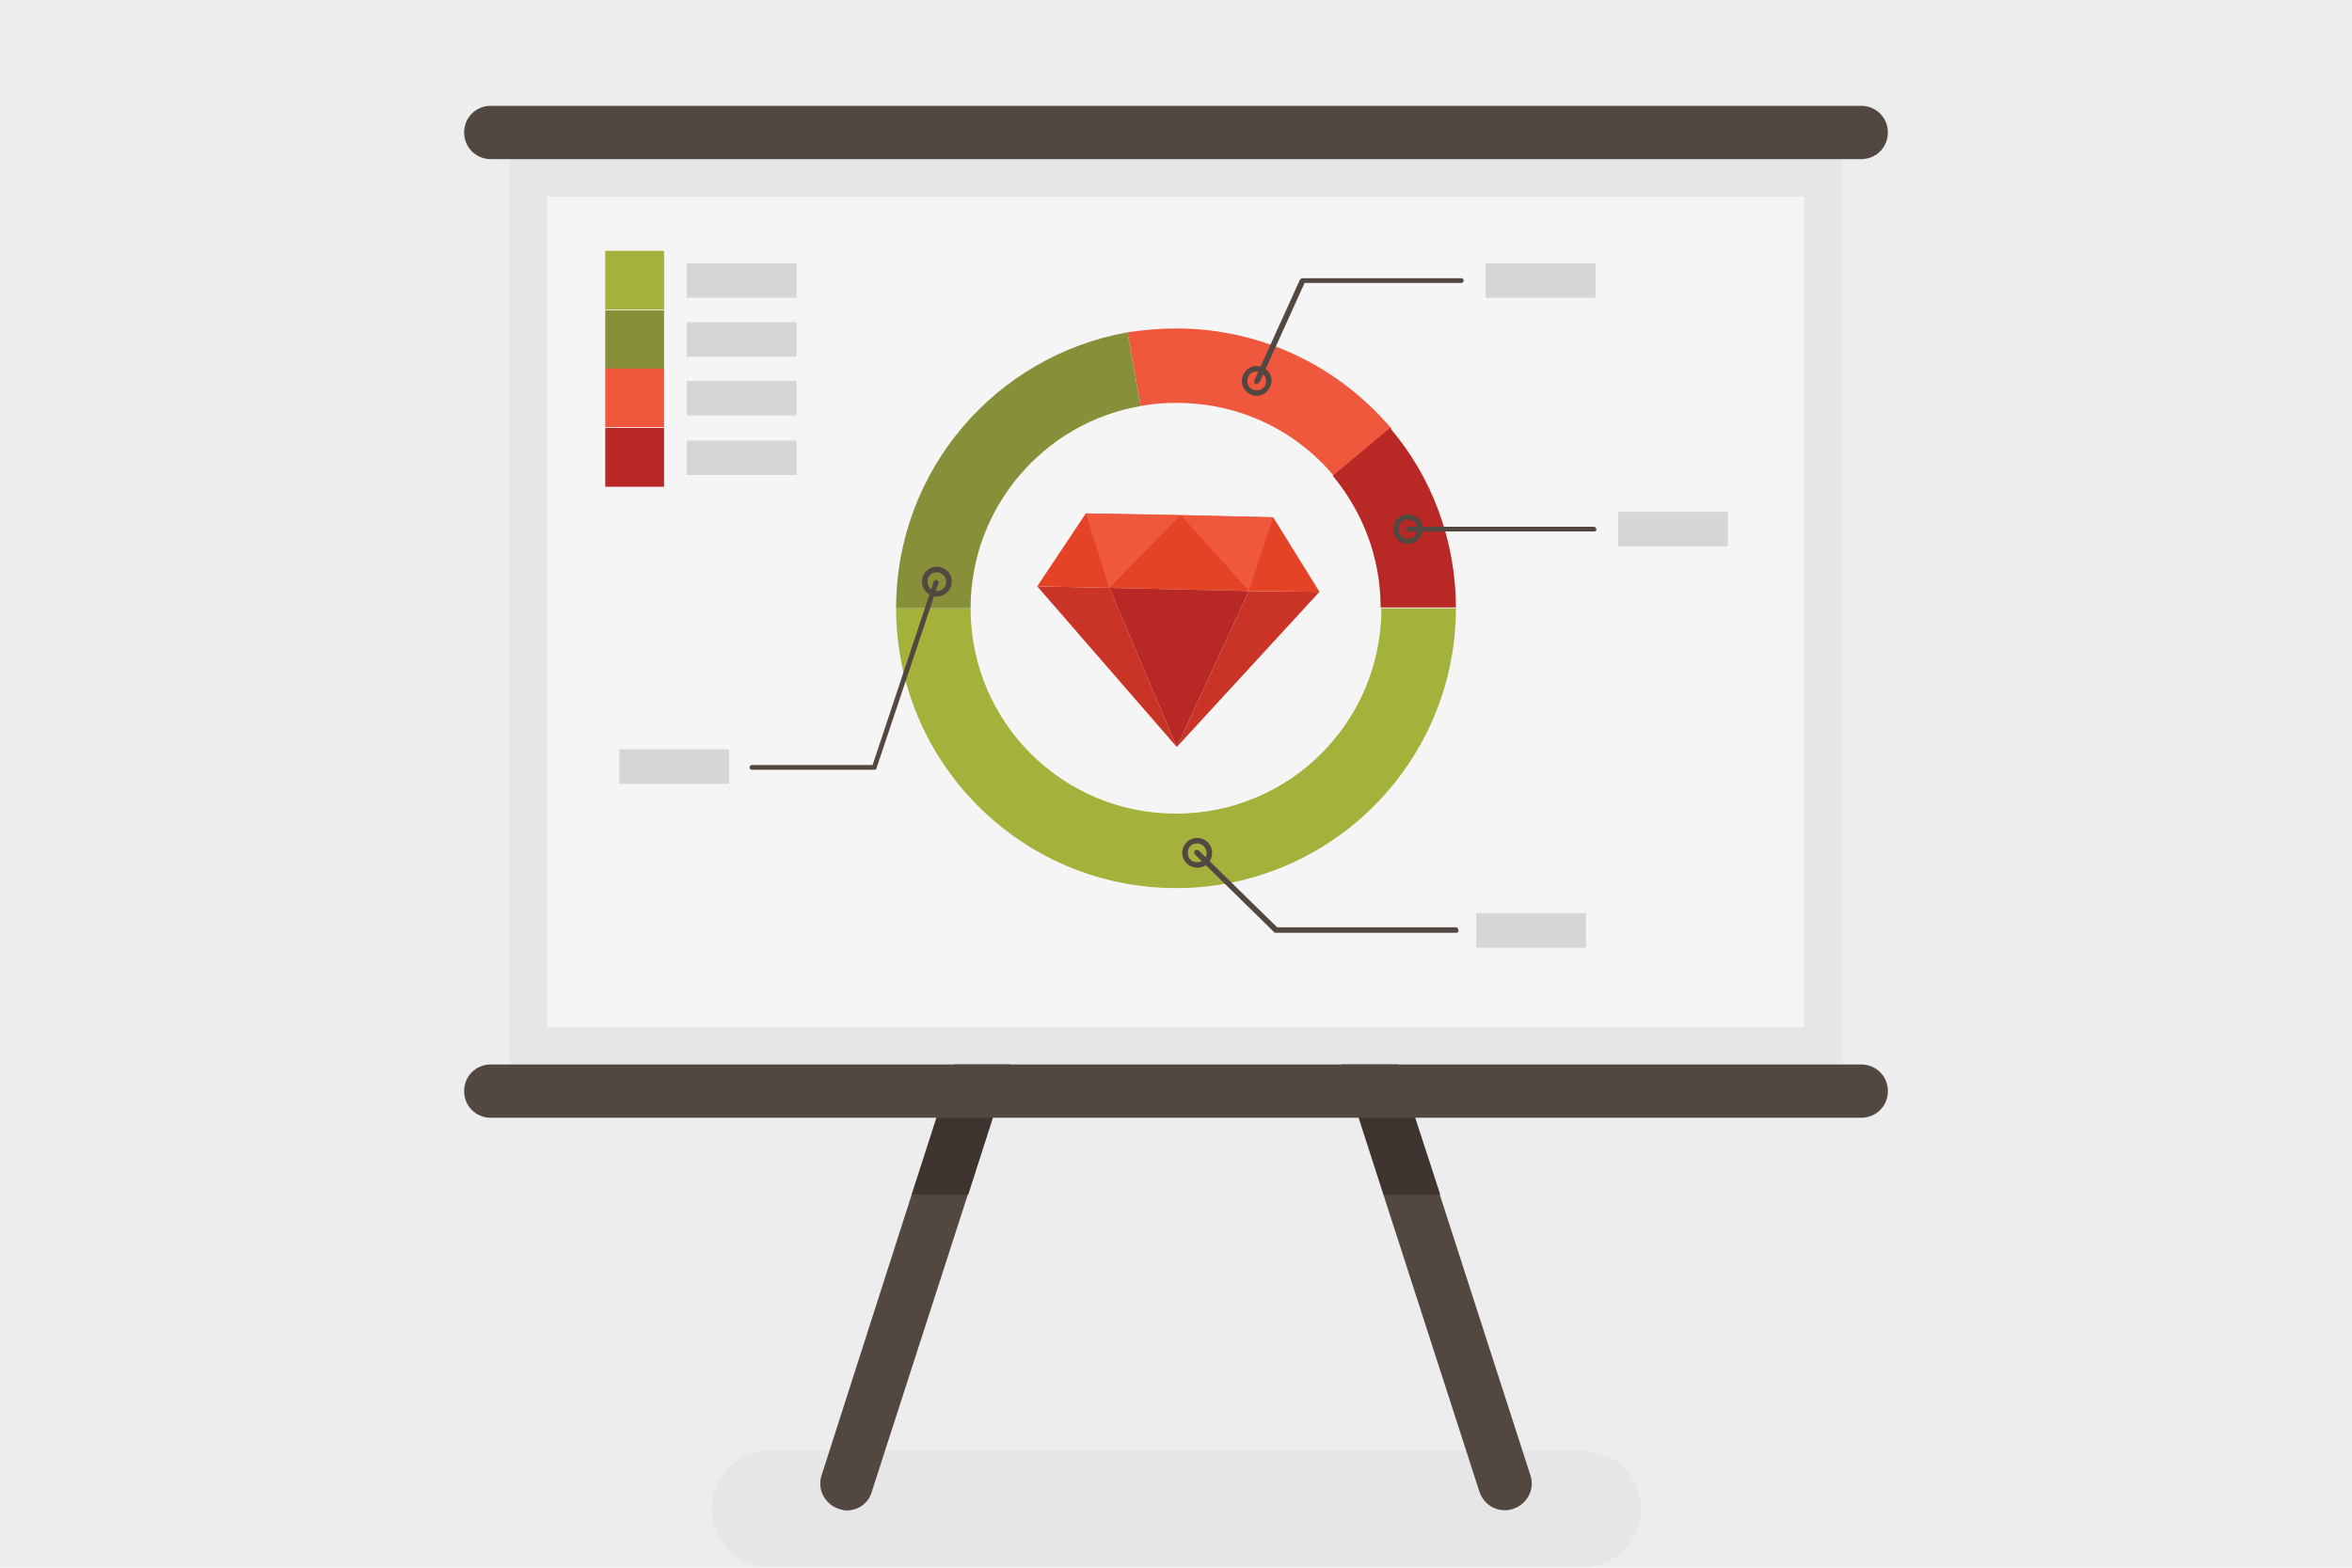 <?xml version="1.0" encoding="utf-8"?>
<!-- Generator: Adobe Illustrator 19.2.1, SVG Export Plug-In . SVG Version: 6.00 Build 0)  -->
<svg version="1.1" id="Warstwa_1" xmlns="http://www.w3.org/2000/svg" xmlns:xlink="http://www.w3.org/1999/xlink" x="0px" y="0px"
	 width="300px" height="200px" viewBox="0 0 300 200" style="enable-background:new 0 0 300 200;" xml:space="preserve">
<style type="text/css">
	.st0{fill:#EDEDED;}
	.st1{fill:#E6E6E6;}
	.st2{fill:#534741;}
	.st3{fill:#3E3531;}
	.st4{fill:#F5F5F5;}
	.st5{fill:#A4B13A;}
	.st6{fill:#F0583E;}
	.st7{fill:#879039;}
	.st8{fill:#B82825;}
	.st9{fill:#D6D6D6;}
	.st10{fill:#CA3427;}
	.st11{fill:#E54325;}
</style>
<rect class="st0" width="300" height="200"/>
<path class="st1" d="M90.8,192.5c0,4.1,3.3,7.4,7.4,7.4h103.7c4.1,0,7.4-3.3,7.4-7.4l0,0c0-4.1-3.3-7.4-7.4-7.4H98.1
	C94.1,185.1,90.8,188.4,90.8,192.5L90.8,192.5z"/>
<g>
	<path class="st2" d="M104.8,188.2c-0.6,1.8,0.4,3.7,2.2,4.3c0.3,0.1,0.7,0.2,1,0.2c1.4,0,2.8-0.9,3.2-2.4l18-55.7h-7.2L104.8,188.2
		z"/>
	<path class="st2" d="M195.2,188.2l-17.3-53.6h-7.2l18,55.7c0.6,1.8,2.5,2.8,4.3,2.2C194.8,191.9,195.8,190,195.2,188.2z"/>
</g>
<polygon class="st3" points="122.1,134.6 116.3,152.4 123.5,152.4 129.2,134.6 "/>
<polygon class="st3" points="177.9,134.6 170.8,134.6 176.5,152.4 183.7,152.4 "/>
<rect x="65" y="20.3" class="st1" width="170" height="115.5"/>
<path class="st2" d="M237.4,142.6H62.6c-1.9,0-3.4-1.5-3.4-3.4c0-1.9,1.5-3.4,3.4-3.4h174.8c1.9,0,3.4,1.5,3.4,3.4
	C240.8,141.1,239.3,142.6,237.4,142.6L237.4,142.6z"/>
<g>
	<g>
		<g>
			<g>
				<g>
					<rect x="69.8" y="25.1" class="st4" width="160.3" height="105.9"/>
				</g>
			</g>
		</g>
	</g>
</g>
<g>
	<g>
		<path class="st5" d="M150,103.8c-14.5,0-26.2-11.7-26.2-26.2h-9.5c0,19.7,16,35.7,35.7,35.7c19.7,0,35.7-16,35.7-35.7h-9.5
			C176.2,92.1,164.5,103.8,150,103.8z"/>
	</g>
</g>
<g>
	<g>
		<path class="st6" d="M150,41.9c-2.1,0-4.2,0.2-6.2,0.5l1.7,9.4c1.5-0.3,3-0.4,4.6-0.4c8.1,0,15.3,3.6,20.1,9.4l7.3-6.1
			C170.8,46.8,161,41.9,150,41.9z"/>
	</g>
</g>
<g>
	<g>
		<path class="st7" d="M114.3,77.6h9.5c0-12.9,9.4-23.7,21.7-25.8l-1.7-9.4C127,45.4,114.3,60,114.3,77.6z"/>
	</g>
</g>
<g>
	<g>
		<path class="st8" d="M185.7,77.6c0-8.7-3.1-16.8-8.4-23l-7.3,6.1c3.8,4.6,6.1,10.4,6.1,16.8H185.7z"/>
	</g>
</g>
<g>
	<g>
		<rect x="77.2" y="32" class="st5" width="7.5" height="7.5"/>
	</g>
</g>
<g>
	<g>
		<rect x="77.2" y="39.6" class="st7" width="7.5" height="7.5"/>
	</g>
</g>
<g>
	<g>
		<rect x="77.2" y="47" class="st6" width="7.5" height="7.5"/>
	</g>
</g>
<g>
	<g>
		<rect x="77.2" y="54.6" class="st8" width="7.5" height="7.5"/>
	</g>
</g>
<g>
	<g>
		<rect x="87.6" y="33.6" class="st9" width="14" height="4.4"/>
	</g>
</g>
<g>
	<g>
		<rect x="79" y="95.6" class="st9" width="14" height="4.4"/>
	</g>
</g>
<g>
	<g>
		<rect x="188.3" y="116.5" class="st9" width="14" height="4.4"/>
	</g>
</g>
<g>
	<g>
		<rect x="206.4" y="65.3" class="st9" width="14" height="4.4"/>
	</g>
</g>
<g>
	<g>
		<rect x="189.5" y="33.6" class="st9" width="14" height="4.4"/>
	</g>
</g>
<g>
	<g>
		<rect x="87.6" y="41.1" class="st9" width="14" height="4.4"/>
	</g>
</g>
<g>
	<g>
		<rect x="87.6" y="48.6" class="st9" width="14" height="4.4"/>
	</g>
</g>
<g>
	<g>
		<rect x="87.6" y="56.2" class="st9" width="14" height="4.4"/>
	</g>
</g>
<g>
	<g>
		<path class="st2" d="M111.5,98.2H95.9c-0.2,0-0.3-0.2-0.3-0.3c0-0.2,0.2-0.3,0.3-0.3h15.4l7.8-23.4c0.1-0.2,0.3-0.3,0.4-0.2
			c0.2,0.1,0.3,0.3,0.2,0.4l-7.9,23.6C111.8,98.1,111.7,98.2,111.5,98.2L111.5,98.2z"/>
	</g>
</g>
<g>
	<g>
		<path class="st2" d="M160.3,49c0,0-0.1,0-0.1,0c-0.2-0.1-0.3-0.3-0.2-0.5l5.8-12.8c0.1-0.1,0.2-0.2,0.3-0.2h20.3
			c0.2,0,0.3,0.2,0.3,0.3c0,0.2-0.2,0.3-0.3,0.3h-20l-5.7,12.6C160.5,48.9,160.4,49,160.3,49L160.3,49z"/>
	</g>
</g>
<g>
	<g>
		<path class="st2" d="M203.3,67.8h-23.7c-0.2,0-0.3-0.2-0.3-0.3c0-0.2,0.2-0.3,0.3-0.3h23.7c0.2,0,0.3,0.2,0.3,0.3
			C203.7,67.7,203.5,67.8,203.3,67.8L203.3,67.8z"/>
	</g>
</g>
<g>
	<g>
		<path class="st2" d="M185.7,119h-23c-0.1,0-0.2,0-0.2-0.1l-10.1-9.9c-0.1-0.1-0.1-0.4,0-0.5c0.1-0.1,0.4-0.1,0.5,0l10,9.8h22.8
			c0.2,0,0.3,0.2,0.3,0.3C186.1,118.9,185.9,119,185.7,119L185.7,119z"/>
	</g>
</g>
<g>
	<g>
		<path class="st2" d="M119.5,76.1c-1,0-1.9-0.8-1.9-1.9c0-1,0.8-1.9,1.9-1.9c1,0,1.9,0.8,1.9,1.9C121.4,75.3,120.5,76.1,119.5,76.1
			L119.5,76.1z M119.5,73c-0.7,0-1.2,0.5-1.2,1.2c0,0.7,0.5,1.2,1.2,1.2c0.7,0,1.2-0.5,1.2-1.2C120.7,73.6,120.1,73,119.5,73
			L119.5,73z"/>
	</g>
</g>
<g>
	<g>
		<path class="st2" d="M160.3,50.5c-1,0-1.9-0.8-1.9-1.9c0-1,0.8-1.9,1.9-1.9c1,0,1.9,0.8,1.9,1.9C162.1,49.7,161.3,50.5,160.3,50.5
			L160.3,50.5z M160.3,47.4c-0.7,0-1.2,0.5-1.2,1.2c0,0.7,0.5,1.2,1.2,1.2c0.7,0,1.2-0.5,1.2-1.2C161.5,48,160.9,47.4,160.3,47.4
			L160.3,47.4z"/>
	</g>
</g>
<g>
	<g>
		<path class="st2" d="M179.6,69.4c-1,0-1.9-0.8-1.9-1.9c0-1,0.8-1.9,1.9-1.9c1,0,1.9,0.8,1.9,1.9C181.5,68.5,180.6,69.4,179.6,69.4
			L179.6,69.4z M179.6,66.3c-0.7,0-1.2,0.5-1.2,1.2c0,0.7,0.5,1.2,1.2,1.2c0.7,0,1.2-0.5,1.2-1.2C180.8,66.8,180.3,66.3,179.6,66.3
			L179.6,66.3z"/>
	</g>
</g>
<g>
	<g>
		<path class="st2" d="M152.7,110.7c-1,0-1.9-0.8-1.9-1.9c0-1,0.8-1.9,1.9-1.9c1,0,1.9,0.8,1.9,1.9
			C154.6,109.9,153.8,110.7,152.7,110.7L152.7,110.7z M152.7,107.6c-0.7,0-1.2,0.5-1.2,1.2c0,0.7,0.5,1.2,1.2,1.2
			c0.7,0,1.2-0.5,1.2-1.2C153.9,108.2,153.4,107.6,152.7,107.6L152.7,107.6z"/>
	</g>
</g>
<path class="st2" d="M237.4,20.3H62.6c-1.9,0-3.4-1.5-3.4-3.4c0-1.9,1.5-3.4,3.4-3.4h174.8c1.9,0,3.4,1.5,3.4,3.4
	C240.8,18.8,239.3,20.3,237.4,20.3L237.4,20.3z"/>
<g>
	<g>
		<g>
			<polygon class="st10" points="141.5,75 132.3,74.8 150.1,95.3 			"/>
			<polygon class="st10" points="159.3,75.4 150.1,95.3 168.3,75.5 168.3,75.5 168.3,75.5 			"/>
		</g>
		<polygon class="st11" points="162.4,66 138.5,65.5 132.3,74.8 141.5,75 159.3,75.4 168.3,75.5 		"/>
		<polygon class="st8" points="141.5,75 150.1,95.3 159.3,75.4 		"/>
		<polygon class="st6" points="150.6,65.7 138.5,65.5 141.5,75 150.6,65.7 159.3,75.4 162.4,66 		"/>
	</g>
</g>
</svg>
